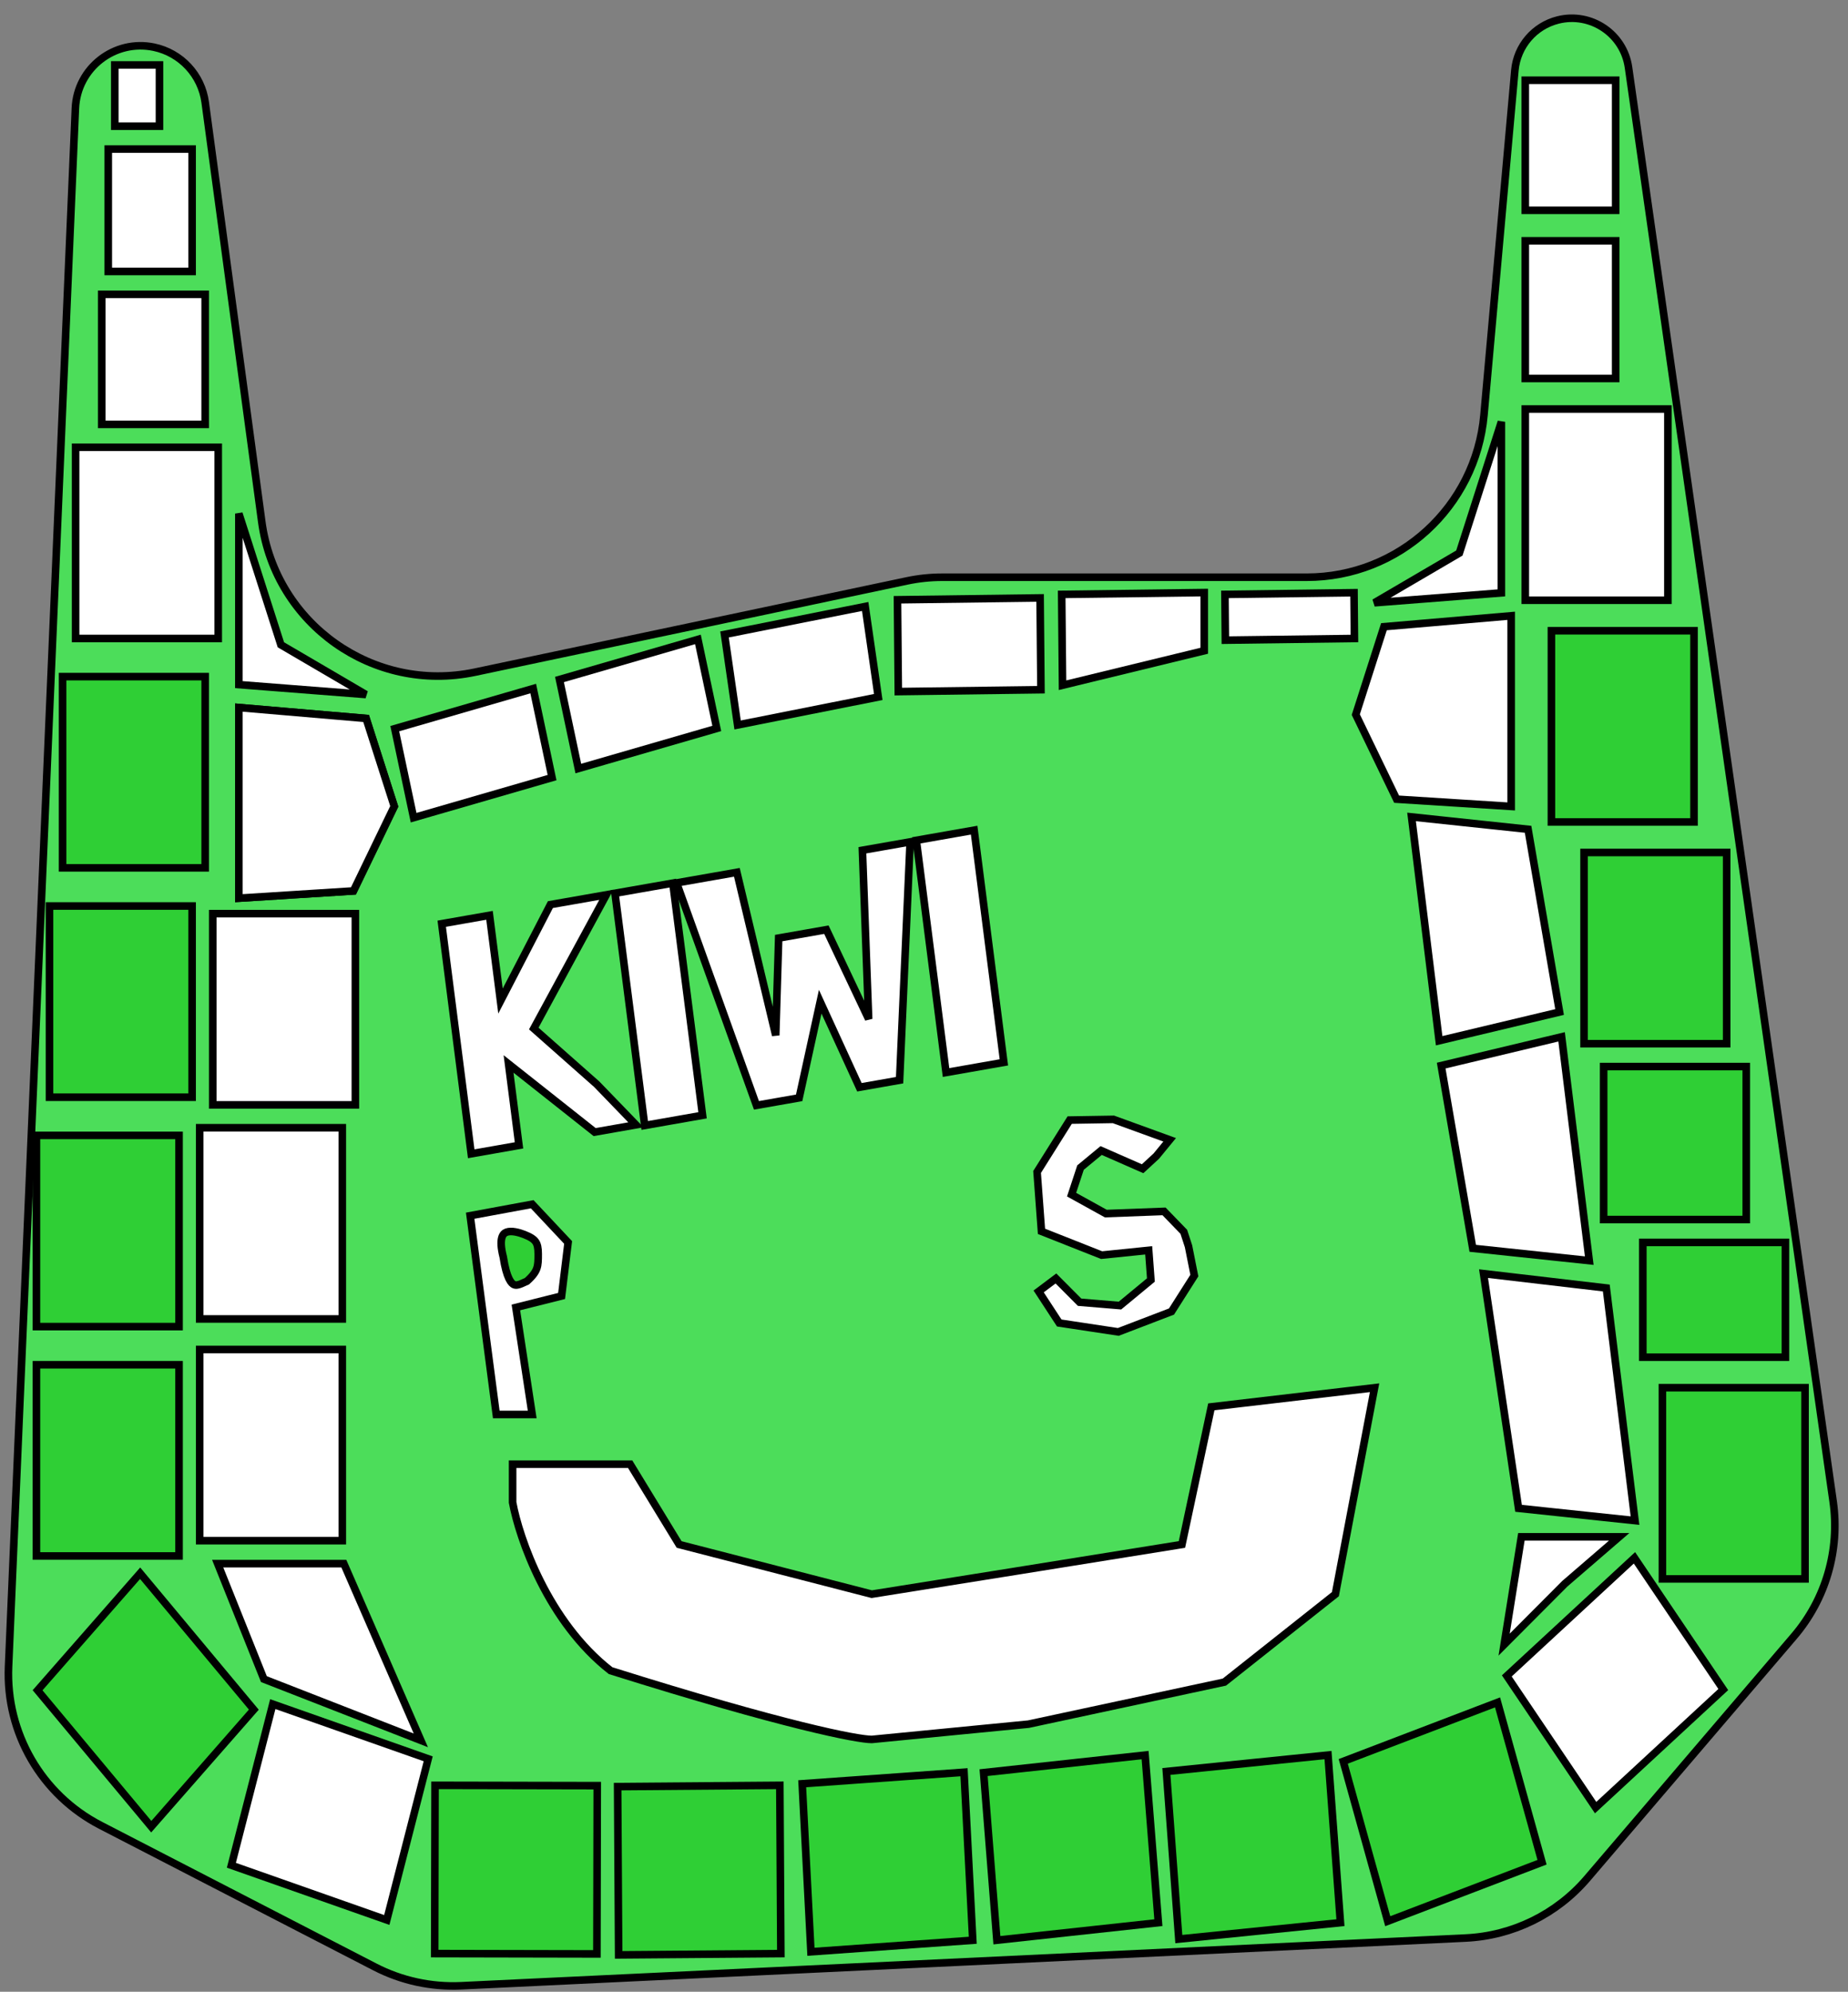 <svg width="244" height="263" viewBox="0 0 244 263" fill="none" xmlns="http://www.w3.org/2000/svg">
<rect x="0" y="0" width="244" height="263" fill="#808080" stroke="none"/>
<path d="M193.516 255.906L60.888 262.208C56.939 262.395 53.01 261.539 49.497 259.725L13.286 241.028C5.498 237.007 0.754 228.829 1.129 220.072L9.954 14.292C10.182 8.978 15.124 5.139 20.329 6.233C23.896 6.983 26.605 9.897 27.092 13.51L34.562 68.904C36.388 82.447 49.339 91.581 62.708 88.757L119.752 76.706C121.281 76.383 122.84 76.22 124.403 76.22H172.53C184.696 76.22 194.851 66.934 195.936 54.816L200.014 9.294C200.302 6.085 202.592 3.412 205.718 2.635C210.062 1.556 214.387 4.47 215.019 8.901L242.038 198.268C242.95 204.664 241.069 211.144 236.873 216.057L209.558 248.043C205.525 252.765 199.719 255.611 193.516 255.906Z" fill="#4CDD5A" stroke="black"/>
<path d="M154.436 150.505L152.669 152.659L150.866 154.323L145.389 151.92L142.666 154.171L141.487 157.746L146.008 160.247L153.693 159.957L156.302 162.652L156.925 164.563L157.694 168.433L154.676 173.182L147.651 175.872L139.856 174.692L137.138 170.527L139.42 168.814L142.543 171.951L147.874 172.394L151.958 169.017L151.667 165.099L145.452 165.732L137.512 162.593L136.93 154.756L141.237 147.901L147.01 147.807L154.436 150.505Z" fill="white" stroke="black"/>
<path d="M62.078 160.526L65.526 186.775H70.269L68.113 172.641L74.148 171.127L75.011 164.06L70.269 159.012L62.078 160.526Z" fill="white" stroke="black"/>
<path d="M182.728 82.752L179.011 94.36L184.401 105.527L199.528 106.485V81.312L182.728 82.752Z" fill="white" stroke="black"/>
<path d="M66.815 130.77L72.672 119.45L80.056 118.153L70.67 135.456L70.477 135.812L70.767 136.069L78.783 143.161L83.969 148.527L78.515 149.486L68.117 141.255L67.147 140.487L67.308 141.743L68.525 151.241L62.216 152.35L60.323 137.577L58.323 121.972L64.632 120.863L65.885 130.639L66.083 132.185L66.815 130.77Z" fill="white" stroke="black"/>
<rect x="0.556" y="0.409" width="7.752" height="30.907" transform="matrix(0.985 -0.173 0.127 0.992 80.6 117.642)" fill="white" stroke="black"/>
<rect x="0.556" y="0.409" width="7.752" height="30.907" transform="matrix(0.985 -0.173 0.127 0.992 120.385 110.651)" fill="white" stroke="black"/>
<path d="M99.879 145.955L89.335 116.583L97.292 115.185L102.423 136.708L102.812 123.866L109.111 122.759L114.691 134.553L113.869 112.272L120.168 111.165L118.777 142.634L113.473 143.566L108.296 132.27L105.516 144.965L99.879 145.955Z" fill="white" stroke="black"/>
<rect x="219.496" y="183.237" width="18.83" height="25.25" fill="#2FCF35" stroke="black"/>
<rect x="216.91" y="164.055" width="18.83" height="15.154" fill="#2FCF35" stroke="black"/>
<rect x="211.737" y="140.834" width="18.83" height="20.201" fill="#2FCF35" stroke="black"/>
<rect x="-0.458" y="0.552" width="22.194" height="21.452" transform="matrix(0.079 0.997 -0.994 0.108 151.777 232.147)" fill="#2FCF35" stroke="black"/>
<rect x="-0.473" y="0.535" width="22.209" height="21.432" transform="matrix(0.052 0.999 -0.997 0.071 127.843 234.448)" fill="#2FCF35" stroke="black"/>
<rect x="-0.497" y="0.504" width="22.221" height="21.417" transform="matrix(0.006 1 -1 0.008 103.473 236.233)" fill="#2FCF35" stroke="black"/>
<rect x="-0.501" y="0.499" width="22.221" height="21.417" transform="matrix(-0.002 1 -1 -0.002 79.355 236.285)" fill="#2FCF35" stroke="black"/>
<rect x="0.596" y="-0.318" width="21.959" height="21.759" transform="matrix(0.249 -0.969 0.943 0.332 30.701 246.98)" fill="white" stroke="black"/>
<path d="M55.565 229.805L34.845 221.718L28.741 206.47L45.398 206.47L55.565 229.805Z" fill="white" stroke="black"/>
<rect x="0.649" y="0.008" width="20.55" height="23.456" transform="matrix(0.659 -0.752 0.64 0.768 4.527 223.672)" fill="#2FCF35" stroke="black"/>
<rect x="4.811" y="180.208" width="18.83" height="25.25" fill="#2FCF35" stroke="black"/>
<rect x="4.811" y="149.92" width="18.83" height="25.25" fill="#2FCF35" stroke="black"/>
<rect x="6.535" y="119.632" width="18.83" height="25.25" fill="#2FCF35" stroke="black"/>
<rect x="8.26" y="89.344" width="18.83" height="25.25" fill="#2FCF35" stroke="black"/>
<rect x="9.984" y="59.057" width="18.83" height="25.25" fill="white" stroke="black"/>
<path d="M48.339 94.867L52.057 106.475L46.666 117.642L31.539 118.6V93.428L48.339 94.867Z" fill="white" stroke="black"/>
<path d="M48.339 94.867L52.057 106.475L46.666 117.642L31.539 118.6V93.428L48.339 94.867Z" fill="white" stroke="black"/>
<rect x="0.584" y="0.35" width="19.042" height="12.022" transform="matrix(0.96 -0.278 0.207 0.978 51.489 96.034)" fill="white" stroke="black"/>
<rect x="0.584" y="0.35" width="19.042" height="12.022" transform="matrix(0.96 -0.278 0.207 0.978 73.237 89.544)" fill="white" stroke="black"/>
<rect x="0.562" y="0.398" width="18.933" height="12.075" transform="matrix(0.981 -0.195 0.143 0.99 95.054 83.49)" fill="white" stroke="black"/>
<rect x="0.505" y="0.494" width="18.831" height="12.124" transform="matrix(1 -0.013 0.009 1 117.99 78.709)" fill="white" stroke="black"/>
<path d="M140.18 78.486L159.004 78.245L159.004 85.928L140.291 90.481L140.18 78.486Z" fill="white" stroke="black"/>
<rect x="0.505" y="0.494" width="17.042" height="6.045" transform="matrix(1 -0.013 0.009 1 161.225 77.998)" fill="white" stroke="black"/>
<rect x="28.09" y="120.642" width="18.83" height="25.25" fill="white" stroke="black"/>
<path d="M205.917 133.632L190.017 137.423L186.374 107.869L201.758 109.503L205.917 133.632Z" fill="white" stroke="black"/>
<path d="M190.286 140.706L206.185 136.908L209.837 166.46L194.453 164.833L190.286 140.706Z" fill="white" stroke="black"/>
<path d="M212.086 170.073L215.877 200.789L200.501 199.163L195.877 168.175L212.086 170.073Z" fill="white" stroke="black"/>
<path d="M206.621 209.113L206.605 209.126L206.591 209.141L198.595 217.165L200.874 202.931L213.785 202.931L206.621 209.113Z" fill="white" stroke="black"/>
<rect x="26.366" y="178.189" width="18.83" height="25.25" fill="white" stroke="black"/>
<rect x="26.366" y="148.911" width="18.83" height="25.25" fill="white" stroke="black"/>
<path d="M31.539 67.815L37.029 84.959L37.087 85.141L37.253 85.238L48.308 91.71L31.539 90.401V67.815Z" fill="white" stroke="black"/>
<path d="M198.235 55.7L192.745 72.844L192.686 73.026L192.521 73.123L181.466 79.595L198.235 78.286V55.7Z" fill="white" stroke="black"/>
<rect x="13.433" y="38.865" width="13.657" height="17.173" fill="white" stroke="black"/>
<rect x="14.295" y="19.682" width="11.071" height="16.163" fill="white" stroke="black"/>
<rect x="15.157" y="8.577" width="5.898" height="8.086" fill="white" stroke="black"/>
<rect x="-0.46" y="0.549" width="22.197" height="21.448" transform="matrix(0.074 0.997 -0.995 0.101 175.923 232.151)" fill="#2FCF35" stroke="black"/>
<rect x="-0.333" y="0.66" width="21.917" height="21.813" transform="matrix(0.268 0.963 -0.934 0.357 198.434 224.876)" fill="#2FCF35" stroke="black"/>
<rect x="-0.087" y="0.754" width="20.979" height="22.963" transform="matrix(0.559 0.829 -0.734 0.679 216.407 205.262)" fill="white" stroke="black"/>
<rect x="201.39" y="10.596" width="11.933" height="17.173" fill="white" stroke="black"/>
<rect x="201.39" y="31.797" width="11.933" height="18.182" fill="white" stroke="black"/>
<rect x="201.39" y="54.009" width="18.83" height="25.25" fill="white" stroke="black"/>
<rect x="204.839" y="83.287" width="18.83" height="25.25" fill="#2FCF35" stroke="black"/>
<rect x="209.15" y="112.565" width="18.83" height="25.25" fill="#2FCF35" stroke="black"/>
<path d="M66.452 166.002L66.448 165.978L66.442 165.955C66.128 164.728 66.122 163.942 66.252 163.455C66.373 163.002 66.609 162.8 66.884 162.699C67.194 162.586 67.603 162.586 68.052 162.667C68.492 162.745 68.916 162.89 69.225 163.011C70.06 163.337 70.484 163.631 70.721 163.971C70.954 164.307 71.062 164.768 71.062 165.574C71.062 166.431 71.056 166.971 70.875 167.486C70.704 167.972 70.356 168.481 69.571 169.181C69.443 169.234 69.314 169.293 69.193 169.348C69.171 169.358 69.149 169.369 69.127 169.378C68.955 169.457 68.796 169.528 68.64 169.583C68.324 169.695 68.094 169.715 67.905 169.647C67.724 169.581 67.468 169.393 67.196 168.828C66.924 168.261 66.664 167.37 66.452 166.002Z" fill="#2FCF35" stroke="black"/>
<path d="M80.615 220.597C72.338 214.136 68.544 203.097 67.682 198.386V193.338H83.201L89.668 203.939L115.102 210.501L134.071 207.472L156.057 203.939L159.936 185.766L181.491 183.242L176.318 210.501L161.661 222.111L135.795 227.664L115.102 229.683C113.234 229.683 103.722 227.866 80.615 220.597Z" fill="white" stroke="black"/>
</svg>
